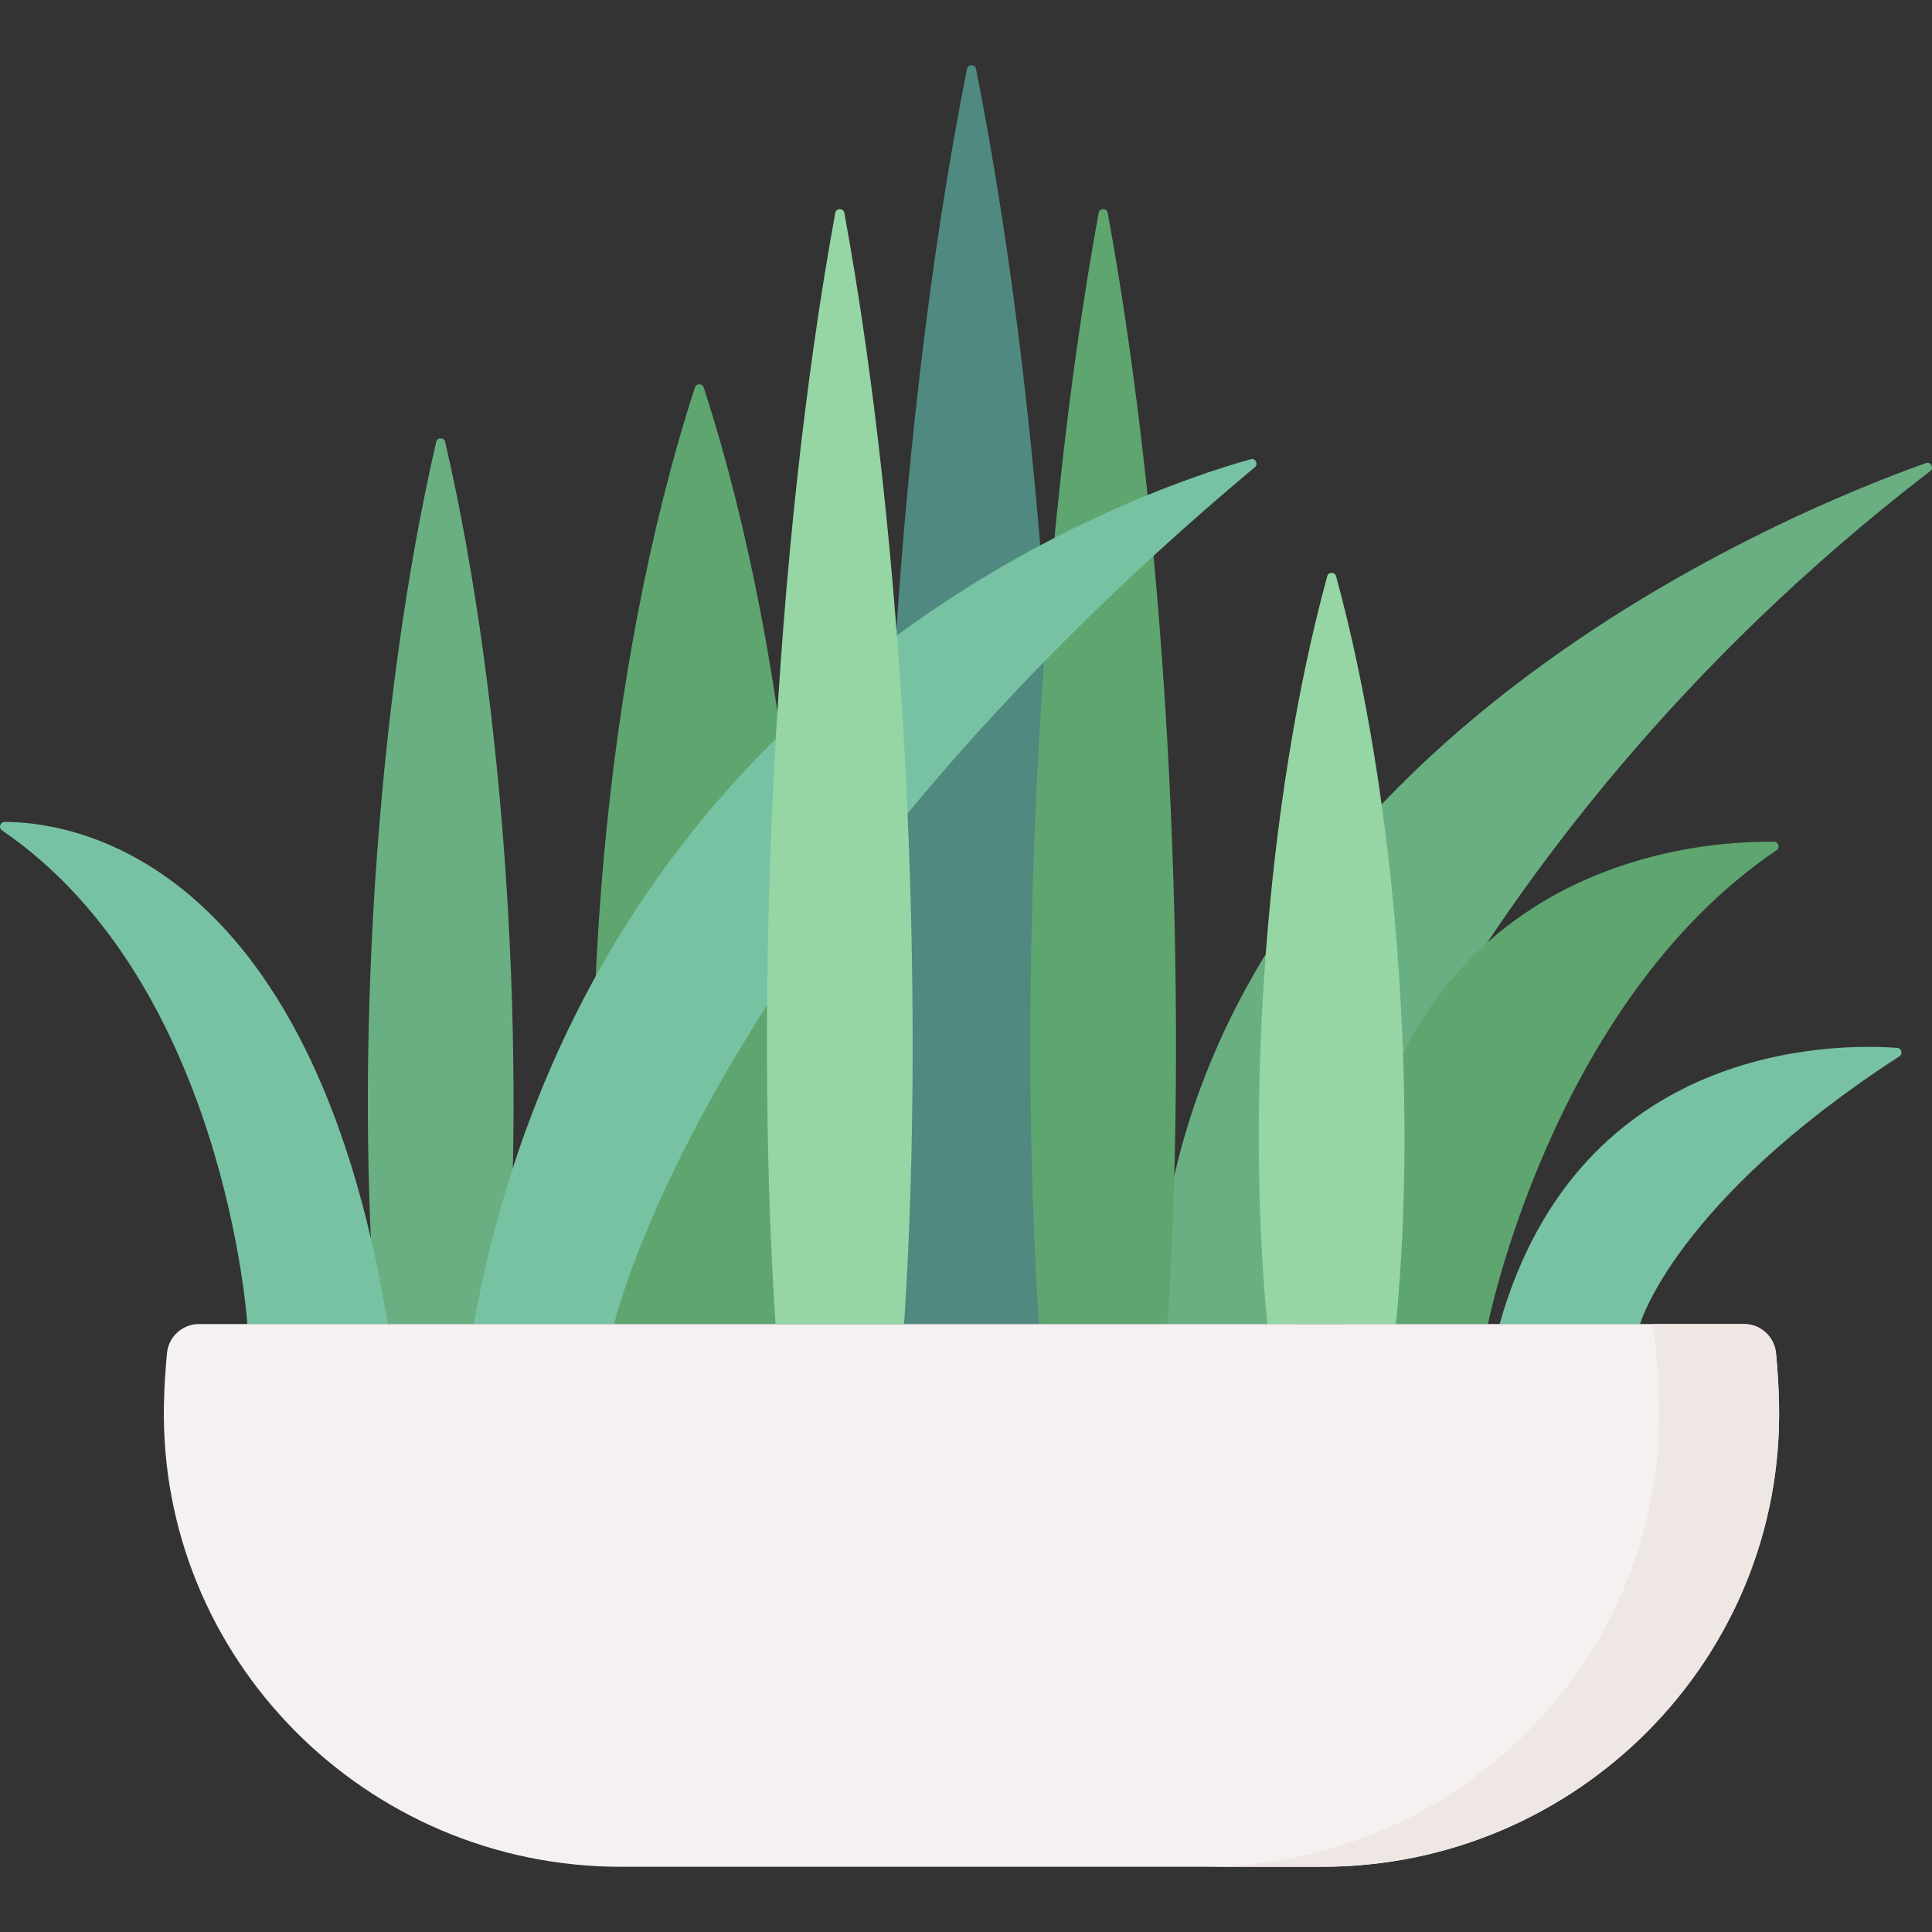<svg id="Capa_1" enable-background="new 0 0 511.986 511.986" height="512" viewBox="0 0 511.986 511.986" width="512" xmlns="http://www.w3.org/2000/svg"><rect x="0" y="0" width="511.986" height="511.986" fill="#333333" stroke="none"/><g><path d="m236.844 350.881c-7.032-99.119-.563-232.21 19.408-332.64.215-1.279 2.173-1.278 2.388 0 19.97 100.429 26.439 233.521 19.407 332.639h-41.203z" fill="#4f8980"/><path d="m99.749 350.881c-5.791-69.638-.508-163.047 15.85-233.79.245-1.231 2.127-1.231 2.372-.001 16.358 70.742 21.641 164.153 15.85 233.791z" fill="#69af81"/><path d="m343.486 350.881s35.318-124.116 168.029-226.045c1.093-.792.11-2.598-1.148-2.112-36.397 12.925-200.538 79.4-204.093 228.158h37.212z" fill="#69af81"/><path d="m394.323 350.881s16.97-85.323 76.48-125.572c.978-.615.495-2.243-.66-2.226-20.111-.348-113.033 4.705-113.033 127.798z" fill="#5ea570"/><path d="m434.612 350.881s9.32-32.462 68.742-70.954c.971-.584.56-2.19-.572-2.236-16.258-1.196-84.222-1.544-105.384 73.19z" fill="#78c2a4"/><path d="m275.31 350.881c-5.79-87.711-.51-205.358 15.839-294.473.2-1.301 2.194-1.3 2.394 0 16.349 89.116 21.629 206.762 15.839 294.473z" fill="#5ea570"/><path d="m160.491 350.881c-8.507-73.992-.617-173.442 23.669-248.222.317-1.1 1.997-1.101 2.315-.001 24.287 74.78 32.177 174.231 23.67 248.223z" fill="#5ea570"/><path d="m65.552 350.881s-5.854-90.429-65.031-130.835c-.98-.622-.479-2.256.681-2.223 16.321-.066 81.012 7.747 101.564 133.057h-37.214z" fill="#78c2a4"/><path d="m162.745 350.881s24.393-105.445 169.8-227.079c1.002-.788.109-2.486-1.108-2.106-29.584 8.267-174.428 57.172-205.905 229.185z" fill="#78c2a4"/><path d="m335.856 350.881c-5.793-59.032-.506-138.221 15.862-198.18.28-1.173 2.069-1.171 2.349.001 16.367 59.959 21.654 139.147 15.861 198.179z" fill="#95d6a4"/><path d="m43.451 371.9c.098-4.356.359-8.789.797-13.297.425-4.37 4.071-7.722 8.462-7.722h409.476c4.391 0 8.037 3.352 8.462 7.722.438 4.507.7 8.941.797 13.297 1.513 67.53-53.536 122.804-121.083 122.804h-185.827c-67.547-.001-122.597-55.274-121.084-122.804z" fill="#f6f1f1"/><path d="m471.448 371.983c-.096-4.382-.358-8.842-.799-13.378-.425-4.371-4.07-7.724-8.462-7.724h-24.212c1.006 7.187 1.561 14.198 1.713 21.019 1.513 67.53-53.536 122.804-121.083 122.804h31.758c67.515-.001 122.566-55.222 121.085-122.721z" fill="#efe7e4"/><path d="m205.516 350.881c-5.79-87.711-.511-205.358 15.838-294.473.2-1.301 2.194-1.3 2.394 0 16.349 89.116 21.629 206.762 15.839 294.473z" fill="#95d6a4"/></g></svg>